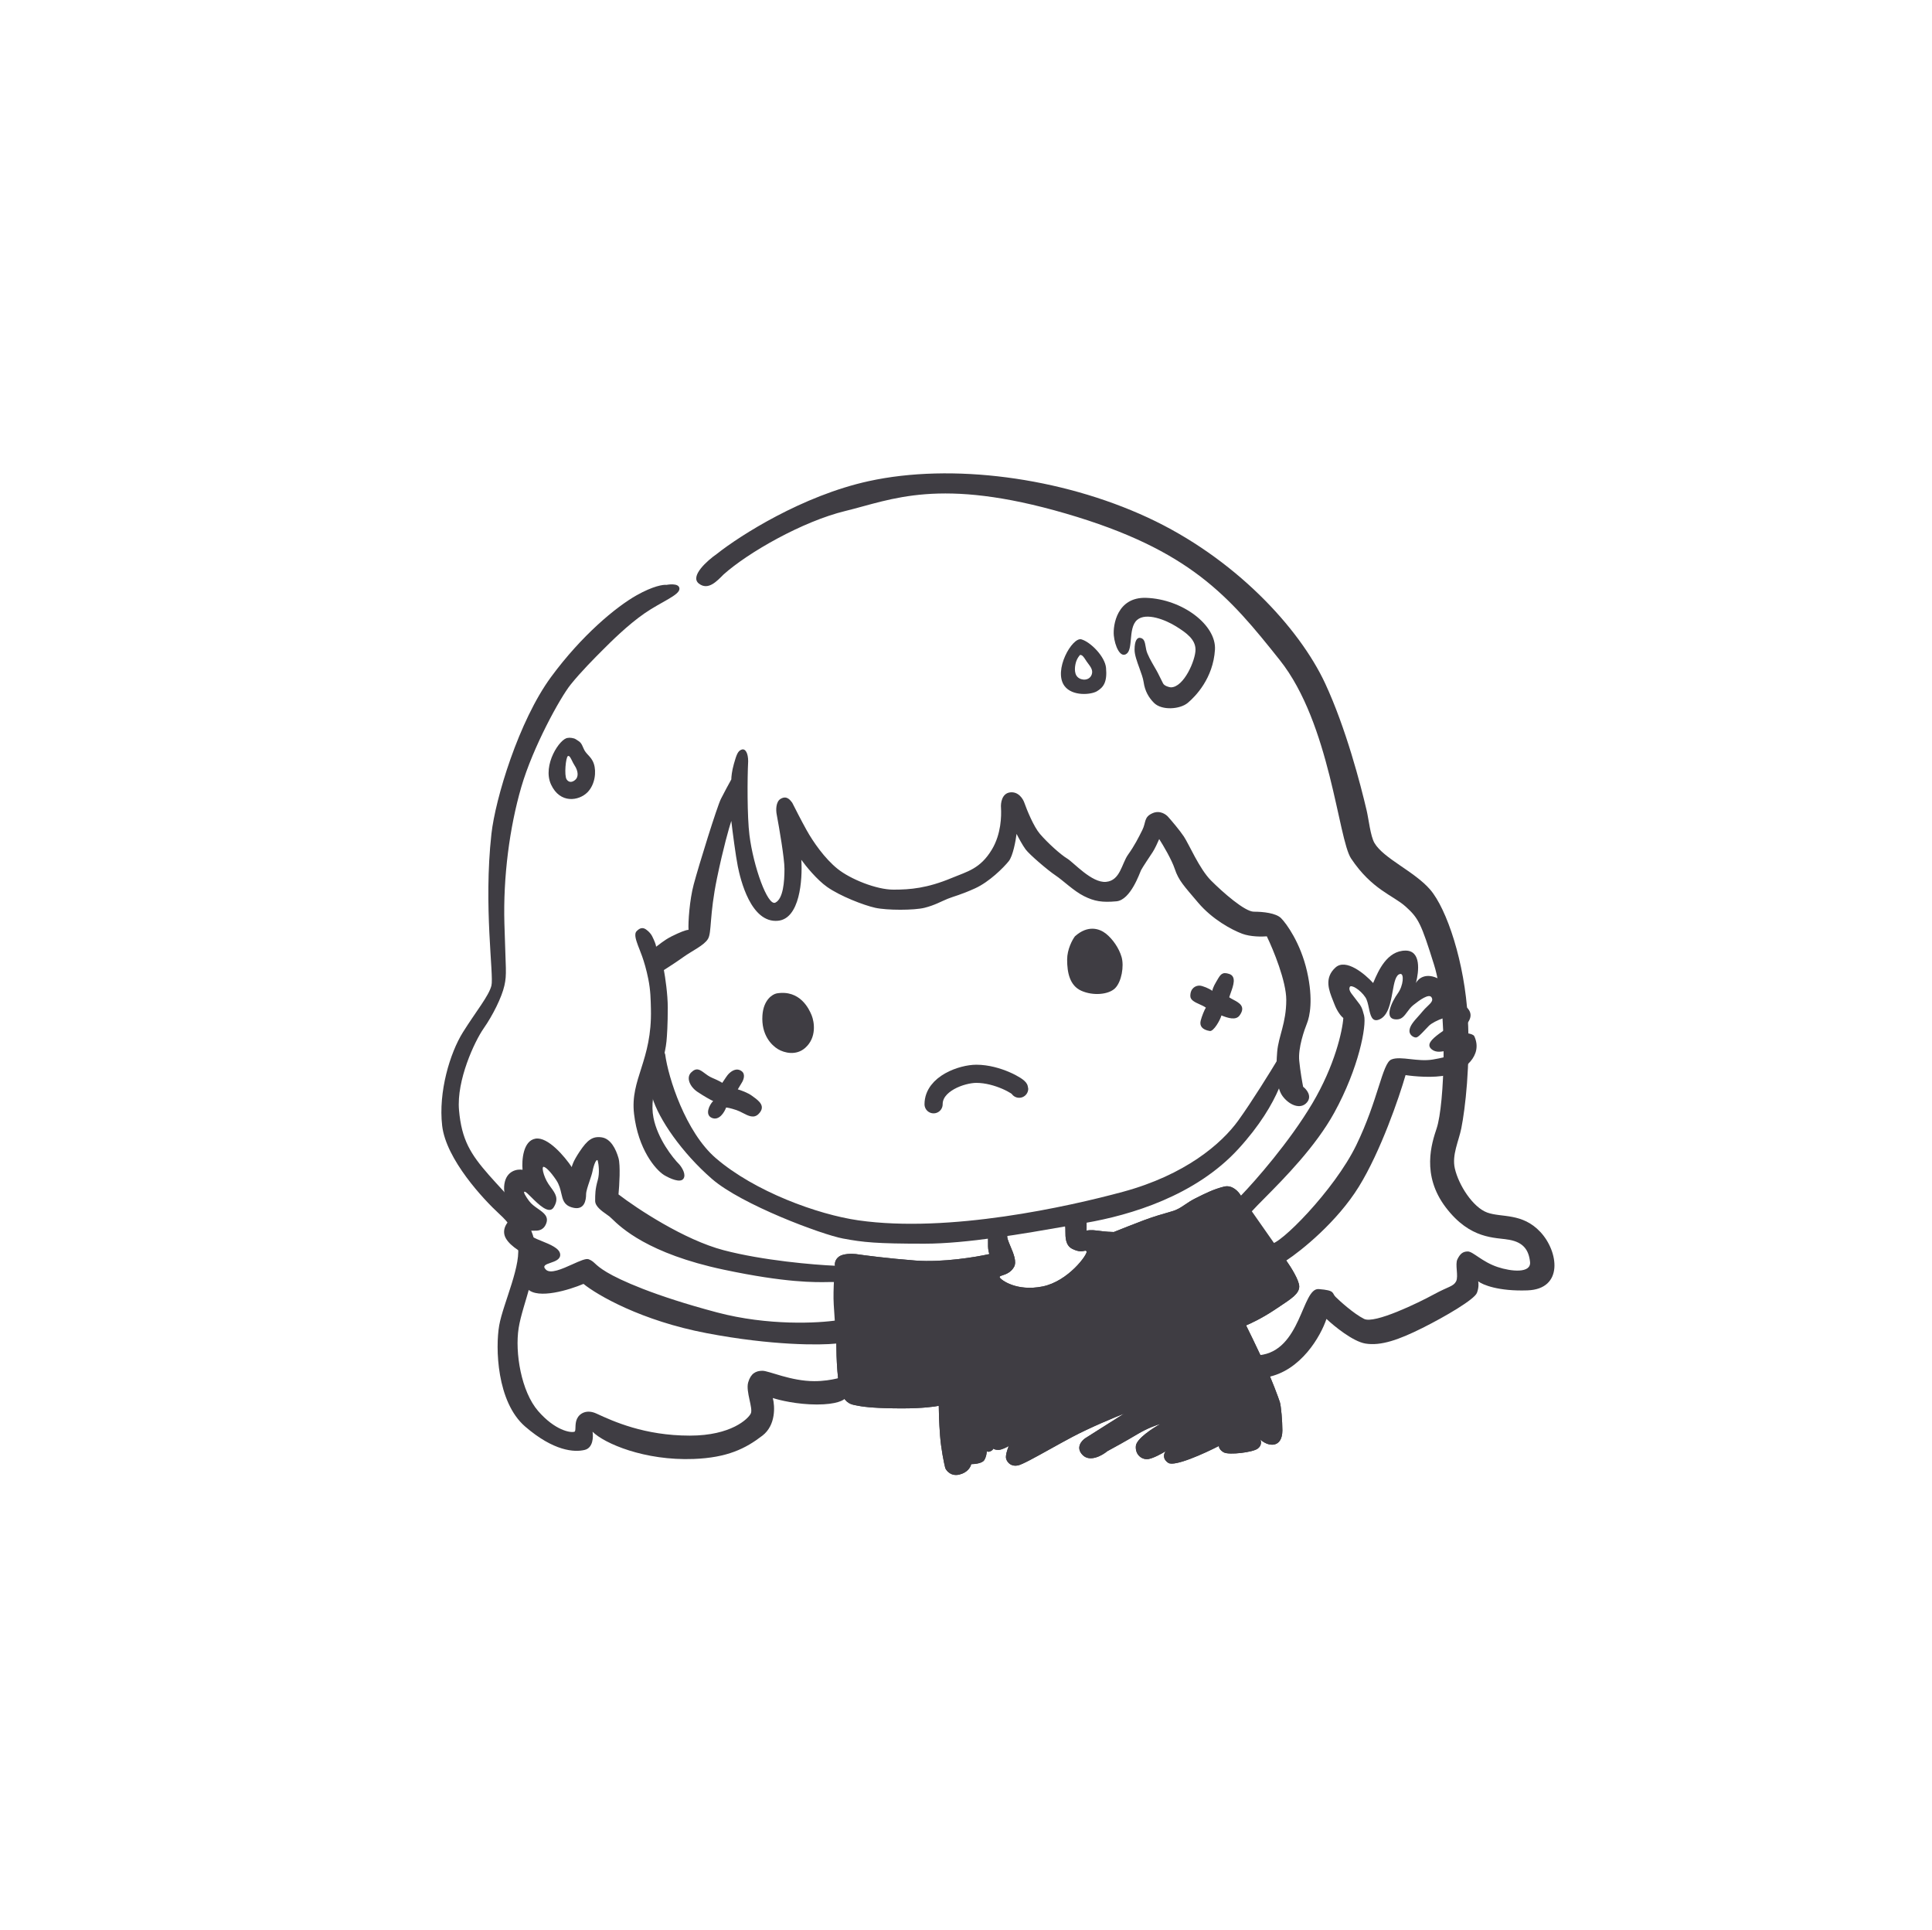 <svg width="745" height="744" viewBox="0 0 745 744" fill="none" xmlns="http://www.w3.org/2000/svg">
<path d="M360 425.748C360 417.748 371 414 376.5 414C384.737 414 393 418.929 393 419.748" stroke="#3F3D43" stroke-width="7" stroke-linecap="round" stroke-linejoin="round"/>
<path d="M414.5 361C419.5 356.5 424 358 426.5 360C429 362 431.5 365.5 432.5 369C433.5 372.5 432.5 378.5 430 381C427.5 383.5 421.5 384 417 382C412.5 380 411.5 375 411.5 370C411.5 366 413.5 362.333 414.5 361Z" fill="#3F3D43"/>
<path d="M299.5 383C308.5 381.5 312 389 313 391.5C314 394 315 400 310.5 404C307.055 407.063 302.5 406 300 404.5C297.5 403 293.5 399 294 391.5C294.4 385.5 297.833 383.333 299.5 383Z" fill="#3F3D43"/>
<path d="M269 421C271.4 422.6 274.167 424.167 275 424.5C273.5 426 271.7 429.8 274.5 431C277.3 432.2 279.333 428.833 280 427C280.333 427 281.6 427.2 284 428C284.829 428.276 285.657 428.705 286.475 429.128C288.619 430.238 290.691 431.31 292.5 429.5C295.495 426.505 292.563 424.37 290.516 422.88L290.515 422.879L290.514 422.878C290.334 422.747 290.162 422.621 290 422.5C288.4 421.3 285.667 420.333 284.5 420L286 417.5C286.667 416.5 287.6 414.2 286 413C284 411.5 282 413 281 414C280.459 414.541 279.735 415.646 279.169 416.511C278.897 416.925 278.662 417.284 278.5 417.5C278.333 417.333 277.3 416.7 274.5 415.5C273.399 415.028 272.498 414.355 271.687 413.748C269.921 412.427 268.577 411.423 266.5 413.5C264.5 415.5 266 419 269 421Z" fill="#3F3D43"/>
<path d="M256.5 406.5C255.833 404.333 253.9 401.3 251.5 406.5C250.667 409.167 249.5 416.2 251.5 423C254 431.5 263 444.5 274.5 454.5C286 464.5 317 476 325 477.5C333 479 338 479.5 356.5 479.5C372.743 479.5 394.767 475.646 411.743 472.675L411.745 472.675C414.104 472.262 416.365 471.866 418.5 471.5C436 468.5 461 461 477.5 443C494 425 497 410 495.5 408C494.3 406.4 493.333 407.333 493 408C490 413 482.7 424.8 477.5 432C471 441 457 453 433 459.5C412.091 465.163 366 475.5 331 470.5C315.371 468.267 291 459.431 276 446.5C264.4 436.5 257.667 415.5 256.5 406.5Z" fill="#3F3D43"/>
<path d="M467.5 382C467.5 381.667 467.8 380.5 469 378.5C469.143 378.262 469.276 378.034 469.403 377.816C470.618 375.738 471.285 374.595 474 375.5C476.869 376.456 475.594 379.989 474.582 382.792C474.36 383.409 474.15 383.989 474 384.5C474.425 384.819 474.995 385.12 475.599 385.438C477.832 386.617 480.519 388.036 478 391.5C476.545 393.5 473.5 392.5 471 391.5C470.5 393.333 467.98 397.747 466.5 397.5C463.5 397 462.5 395.5 463 393.5C463.4 391.9 464.5 389.167 465 388.5C464.333 388 463.444 387.6 462.556 387.2C460.778 386.4 459 385.6 459 384C459 381 461 380 462.5 380C463.7 380 466.333 381.167 467.5 382Z" fill="#3F3D43"/>
<path d="M283 294.5C282.2 297.3 282 299.667 282 300.5C281.167 302 279.2 305.6 278 308C276.5 311 269.5 333.5 267.5 341C265.9 347 265.333 355.5 265.5 358.5C264.5 358.5 262 359.5 259 361C255.922 362.539 253.833 364.5 253 365C253 364.333 252.3 362.6 251.5 361C250.7 359.4 249 358.167 248.5 358C247.5 357.667 246.7 357.8 245.5 359C244.3 360.2 245.5 363 246 364.5C246.444 365.831 248.5 370 250 377.5C250.888 381.94 250.912 385.501 251 389C251.5 409 242.912 416 244.5 429.5C246.1 443.1 252.667 450.833 256 453C258.5 454.5 262.3 456.1 263.5 454.5C264.7 452.9 263 450.167 262 449C259.333 446.333 253.6 439 252 431C250 421 256 411.5 257 401.5C257.205 399.449 257.5 395 257.5 388.5C257.5 383.3 256.5 376.667 256 374C257.333 373.167 260.7 371 263.5 369C267 366.5 271.5 364.5 273 362C274.5 359.5 273.5 353 276.5 338.5C278.9 326.9 281.167 319 282 316.5C282.5 320.833 283.7 330 284.5 334C285.5 339 289.5 356 300 355C308.4 354.2 309.5 339.333 309 331.5C310.667 333.833 315 339.2 319 342C324 345.5 333 349 337.5 350C342 351 352.5 351 356.5 350C360.5 349 363 347.5 365.5 346.5C368 345.5 370.5 345 376 342.5C381.5 340 387 334.5 389 332C390.6 330 391.667 324.167 392 321.5C392.667 322.833 394.3 325.9 395.5 327.5C397 329.5 404 335.5 407 337.5C410 339.5 414 343.5 418 345.5C422 347.5 425 348 430.5 347.5C436 347 439.5 336.5 440 335.5C440.5 334.5 443.5 330 444.5 328.5C445.3 327.3 446.5 324.667 447 323.5C448.5 325.833 451.8 331.4 453 335C454.5 339.5 456.5 341.5 462 348C467.5 354.5 475 358.5 479 360C482.2 361.2 486.667 361.167 488.5 361C491 366.167 496 378.3 496 385.5C496 394.5 493 399.5 492.5 405.5C492 411.5 492 419 494.5 422.5C497 426 501.5 428 504 425C506 422.6 503.833 420 502.5 419C502.167 417.333 501.4 413 501 409C500.5 404 503 397 504 394.5C505 392 506.5 385.5 504 374.5C501.5 363.5 496 356 494 354C492 352 487 351.5 483.5 351.5C480 351.5 471.5 344 467 339.5C462.5 335 458.5 325.5 456.5 322.5C454.9 320.1 451.833 316.5 450.5 315C449.667 314 447.3 312.3 444.5 313.5C441 315 442 317 440.5 320C439 323 437.5 326 435 329.5C432.5 333 432 339.5 426.5 340C421 340.5 414 332.5 411.5 331C409 329.5 404 325 401 321.5C398.6 318.7 396 312.333 395 309.5C394.5 308 392.7 305.1 389.5 305.5C386.3 305.9 385.833 309.667 386 311.5C386.167 314.5 386.1 321.5 382.5 327.5C378 335 373 336 367 338.5C357.496 342.46 351 343 344.5 343C337.981 343 328 339 323 335C318 331 313.5 324.5 311 320C309 316.4 306.5 311.5 305.5 309.5C304.833 308.667 303.5 306.5 301 308C299.153 309.108 299.167 312.333 299.5 314C300.5 319.333 302.5 331 302.5 335C302.5 340 302 346.5 299 348C296 349.5 290.5 334 289 322C288.095 314.757 288.167 300 288.5 293.5C288.5 290.5 287.5 288.5 286 289C284.5 289.5 284 291 283 294.5Z" fill="#3F3D43"/>
<path d="M248.5 236.5C255 232 262 229.5 262 227C262 224.5 257 225.5 257 225.5C255.833 225.333 251.9 225.9 245.5 229.5C237.5 234 224.247 245.024 212.5 261C200 278 191 308 189.5 321.5C186.389 349.5 190.5 376 189.5 380C188.5 384 183.5 390 178.5 398C173.5 406 169 421 170.5 434C172 447 186.5 462.5 192.5 468C196.5 471.667 198 474 199.5 479.5C201.542 486.989 194 502.5 192.5 511C191 519.5 191.5 540.5 202.5 550C213.5 559.5 221.5 560 225.5 559C228.7 558.2 228.833 554 228.5 552C233 556.5 248.5 563.231 267.5 562.5C280.5 562 287.5 558.5 294 553.5C299.2 549.5 298.833 542.167 298 539C300.5 539.833 307.4 541.5 315 541.5C322.6 541.5 325.5 539.833 326 539C374.667 537.333 475.3 533.4 488.5 531C501.7 528.6 509.333 515 511.5 508.5C514.5 511.333 521.7 517.2 526.5 518C532.5 519 539.5 516.5 548.5 512C557.5 507.5 568.5 501 569.5 498.5C570.3 496.5 570.167 494.667 570 494C571.667 495.333 577.8 497.9 589 497.5C603 497 601 482.5 594 475C587 467.5 579 469.5 573.5 467.5C568 465.5 562.5 457 561 450.5C559.8 445.3 562.513 439.938 563.5 435C565 427.5 567 410.5 566 392.5C564.808 371.033 557.929 350.5 551.5 343C545.5 336 533.5 331 530 325C528.465 322.369 527.784 315.859 527 312.5C524.667 302.5 519 280.7 511 263.5C501 242 476 215 442.5 199.5C409 184 367 178.5 335 185.5C309.4 191.1 285.333 206.5 276.5 213.5C272.667 216.167 265.9 222.2 269.5 225C273.1 227.8 276.5 224 279 221.5C288.5 213 309.5 201 326 197C343.821 192.68 362.207 183.769 411 198C459 212 474 230 493.5 254.5C513 279 516 323.5 521 331C529 343 537.241 345.216 542 349.5C547 354 548 356 553 372C558.429 389.372 557 426 554 435C552.09 440.731 548 453 557.5 465.5C567 478 576.5 477 582 478C587.5 479 589.5 482 590 486.5C590.5 491 582.803 490.268 577.5 488.5C571.5 486.5 568 482.5 566 482.5C564 482.5 563 483.5 562 485.5C561 487.5 562.5 492 561.5 494C560.5 496 558.5 496 553 499C546.761 502.403 530 510.5 526 508.5C522 506.5 516.5 501.5 515 500C513.5 498.5 515 497.5 508.5 497C502 496.5 501.774 520.95 485.5 522.5C475 523.5 470.5 525.578 460 526C421.636 527.54 326 530.5 326 530.5C326 530.5 321 532.5 314 532.5C304.945 532.5 296.5 528.5 294 528.5C291.5 528.5 289.5 529.5 288.5 533C287.5 536.5 290.5 543 289.5 545C288.5 547 282 553.5 266 553.5C248.5 553.5 236.5 548 230 545C226.25 543.269 223.5 544.88 222.5 547C221.5 549.12 222.25 551.75 221.5 552C220 552.5 214 551.5 207.5 544C201 536.5 198.5 521.5 200 512C201.5 502.5 208.5 488 206 478C203.5 468 195.5 461 188.5 453C181.5 445 178 439.5 177 428C176 416.5 183 401.5 186.5 396.5C190 391.5 193.5 384.5 194.5 380C195.5 375.5 195 374 194.5 356C194 338 196.5 319 201 303.5C205.5 288 216 269 220 264C224 259 229.5 253.5 232.5 250.5C235.5 247.5 242 241 248.5 236.5Z" fill="#3F3D43"/>
<path d="M438.5 239C436.606 240.624 436.323 243.712 436.065 246.521C435.847 248.902 435.647 251.082 434.5 252C432 254 429.875 249 429.5 245C429.125 241 430.779 230.099 442 230.5C456 231 469.094 241 468.5 250.5C467.813 261.5 461 268.5 458 271C455 273.5 448 274 445 271C443 269 441.5 266.5 441 263C440.781 261.467 440.082 259.549 439.366 257.584C438.447 255.064 437.5 252.466 437.5 250.5C437.5 247 438.5 245.5 440 246C441.26 246.42 441.462 247.545 441.79 249.375C441.853 249.724 441.92 250.099 442 250.5C442.355 252.273 443.966 255.05 445.23 257.23C445.749 258.124 446.209 258.918 446.5 259.5L448.5 263.5C449 264.5 451 265 451.5 265C456.525 265 461 254.5 461 250.5C461 246.5 457.5 244 453.5 241.5C449.5 239 442 236 438.5 239Z" fill="#3F3D43"/>
<path fill-rule="evenodd" clip-rule="evenodd" d="M417 246.5C413.5 245.5 406 258.5 410.5 264.5C413.5 268.5 420.691 267.885 423 266.5C425.5 265 427 263 426.5 257.5C426.1 253.1 420.5 247.5 417 246.5ZM418.629 254.435L418.63 254.437L418.631 254.438C418.747 254.616 418.869 254.804 419 255C419.197 255.296 419.421 255.592 419.647 255.892C420.567 257.112 421.535 258.395 421 260C420.167 262.5 417 262.5 415.5 261C414 259.5 414.5 256.5 415 255C415.4 253.8 416.167 252.833 416.5 252.5C417.369 252.5 417.86 253.254 418.629 254.435Z" fill="#3F3D43"/>
<path fill-rule="evenodd" clip-rule="evenodd" d="M212.5 302.5C209 295 216 284.5 219 284.5C219.5 284.333 221.25 284.5 222 285C222.217 285.145 222.413 285.268 222.592 285.381C223.655 286.052 224.144 286.361 225 288.5C225.462 289.656 226.139 290.384 226.831 291.13C227.636 291.997 228.462 292.887 229 294.5C230 297.5 229.5 302.5 226.5 305.5C223.24 308.76 216 310 212.5 302.5ZM218.5 300.5C217.5 299 218.163 291.919 219 291.5C219.557 291.221 220.037 292.199 220.59 293.326C220.869 293.893 221.165 294.498 221.5 295C223.117 297.426 223 299.5 222 300.5C221 301.5 219.5 302 218.5 300.5Z" fill="#3F3D43"/>
<path fill-rule="evenodd" clip-rule="evenodd" d="M381 476.5V480.5C381 481.7 381.333 483 381.5 483.5C376.333 484.667 363.4 486.8 353 486C342.6 485.2 333.333 484 330 483.5C328.5 483.333 325.1 483.3 323.5 484.5C321.9 485.7 321.833 487.333 322 488C314 487.667 294.2 486 279 482C263.8 478 245.667 466 238.5 460.5C238.833 457 239.3 449.3 238.5 446.5C237.5 443 235.5 439 232 438.5C228.5 438 226.5 439.5 223.5 444C221.1 447.6 220.5 449.5 220.5 450C217.833 446 211.3 438.2 206.5 439C201.7 439.8 201.167 447.333 201.5 451C199.5 450.667 195.3 451.3 194.5 456.5C193.7 461.7 197.167 466.667 199 468.5C197.167 469.5 193.7 472.4 194.5 476C195.3 479.6 200.833 482.833 203.5 484C201.833 486.667 199.5 493 203.5 497C207.5 501 219.5 497.333 225 495C230.333 499.333 247.3 509.2 272.5 514C297.7 518.8 316.333 518.667 322.5 518C322.5 523.167 322.9 534.3 324.5 537.5C326.315 541.13 328.13 541.466 330.319 541.871C330.542 541.912 330.769 541.954 331 542C333.5 542.5 338.5 543 348 543C355.6 543 360.5 542.333 362 542C362 543.667 362.1 548.3 362.5 553.5C362.9 558.7 364 564 364.5 566C365 567.167 366.8 569.3 370 568.5C373.2 567.7 374.333 565.5 374.5 564.5C375.833 564.5 378.7 564.2 379.5 563C380.3 561.8 380.5 560.167 380.5 559.5C380.667 559.667 381.2 559.9 382 559.5C382.8 559.1 383 558.667 383 558.5C383.167 558.667 383.8 559 385 559C386.2 559 388.167 558 389 557.5C388.5 558.667 387.6 561.3 388 562.5C388.5 564 390 565.5 392.5 565C394.167 564.667 399.167 561.889 404.833 558.741C407.667 557.167 410.667 555.5 413.5 554C420.3 550.4 429.667 546.5 433.5 545L418.5 554.5C417 555.5 414.7 558.2 417.5 561C420.3 563.8 425 561.167 427 559.5C429.167 558.333 434.5 555.4 438.5 553C442.5 550.6 446.167 549.333 447.5 549C444.438 550.667 438.25 554.7 438 557.5C437.688 561 440.5 563 443 562.5C445 562.1 448.167 560.333 449.5 559.5C448.833 560.333 448.1 562.4 450.5 564C452.9 565.6 464.5 560.333 470 557.5C470 558 470.4 559.2 472 560C474 561 483 560 485 558.5C486.6 557.3 486.333 555.667 486 555C486.667 555.667 488.5 557 490.5 557C493 557 494.5 555 494.5 551.5C494.5 548 494 542 493.5 540.5C493 539 490.5 532 487 524.5C484.2 518.5 481.5 513 480.5 511C482.167 510.333 486.7 508.2 491.5 505C492.069 504.621 492.615 504.26 493.138 503.914C498.132 500.612 501 498.716 501 496C501 493.6 497.667 488.333 496 486C501.833 482.167 515.6 471.1 524 457.5C532.4 443.9 539.5 423.167 542 414.5C545.167 415 552.8 415.7 558 414.5C564.5 413 572 407 568.5 399.5C568.033 398.5 564 397.5 561 399.5C561.485 398.894 562.198 398.23 562.967 397.514C565.372 395.274 568.318 392.531 566.5 389.5C564.1 385.5 558.5 387.833 556 389.5C557.833 386.667 560.2 380.3 555 377.5C549.8 374.7 546.833 377.333 546 379C547.167 374.5 548.053 366.5 542 366.5C534.87 366.5 531.506 374.333 529.759 378.399C529.668 378.61 529.582 378.811 529.5 379C526.333 375.5 519 369.4 515 373C510.53 377.023 512.454 381.845 513.984 385.68C514.165 386.135 514.341 386.576 514.5 387C515.7 390.2 517.333 392 518 392.5C517.667 397.333 514.8 410.7 506 425.5C497.2 440.3 484 455.333 478.5 461C477.667 459.5 475.2 456.7 472 457.5C468 458.5 465 460 461 462C459.327 462.836 458.091 463.673 456.964 464.436C455.395 465.498 454.036 466.418 452 467C448.5 468 445 469 441 470.5C437.8 471.7 432 474 429.5 475C428.667 475 426.3 474.9 423.5 474.5C420.7 474.1 419.333 474.333 419 474.5V469.5C415.167 469.167 405.6 468.9 398 470.5C390.4 472.1 383.5 475.167 381 476.5ZM488.351 479.11C488.882 479.207 489.418 479.306 490 479.5C493 480.5 514.5 459 523 441.5C527.212 432.828 529.705 425.016 531.575 419.158C533.478 413.195 534.734 409.257 536.5 408.5C538.305 407.727 540.906 408.017 543.826 408.342C546.57 408.648 549.593 408.984 552.5 408.5C558.5 407.5 565.5 405.5 564.5 403.5C564.088 402.676 562.554 403.269 560.62 404.017C557.863 405.084 554.293 406.465 552 404.5C549.964 402.755 552.003 400.737 555 398.5C555.436 398.174 555.913 397.85 556.397 397.52C558.305 396.219 560.333 394.836 560.5 393C560.731 390.461 553 393.5 551 395.5C550.462 396.038 549.933 396.601 549.427 397.14C547.991 398.668 546.739 400 546 400C545 400 543.5 399 543.5 397.5C543.5 395.625 545.187 393.75 546.875 391.875C547.437 391.25 548 390.625 548.5 390C549.125 389.218 549.817 388.56 550.436 387.971C551.797 386.676 552.809 385.713 552 384.5C551 383 547.5 385.5 545 387.5C544.027 388.278 543.309 389.25 542.637 390.16C541.582 391.588 540.639 392.863 539 393C533 393.5 536.812 386 539 383C541.188 380 541.488 375.314 540 375.5C538.183 375.727 537.631 378.798 536.995 382.337C536.23 386.587 535.345 391.513 532 393C529.052 394.31 528.464 391.542 527.847 388.634C527.523 387.104 527.19 385.534 526.5 384.5C524.5 381.5 521 379.5 520.5 380.5C519.951 381.598 520.9 382.799 522.02 384.217L522.022 384.219C522.344 384.627 522.681 385.053 523 385.5C523.299 385.919 523.56 386.249 523.796 386.548C524.687 387.675 525.209 388.337 526 391.5C527 395.5 524.005 411.718 514.5 429C507.311 442.071 495.211 454.287 487.689 461.881C483.701 465.907 481 468.634 481 469.5C481 471.5 481 472.5 482.5 475.5C485.142 478.519 486.717 478.809 488.351 479.11ZM323 509C325 508 326.5 505 326 499.5C325.667 498.167 324.6 495.3 323 494.5C322.462 494.231 321.415 494.252 319.53 494.289C314.412 494.391 303.113 494.615 279 489.5C249.851 483.317 239.427 473.232 236.013 469.929C235.562 469.493 235.233 469.175 235 469C234.684 468.763 234.33 468.513 233.958 468.251L233.957 468.25C231.98 466.854 229.5 465.104 229.5 463C229.5 460.5 229.5 458.5 230.5 455C231.3 452.2 230.833 448.833 230.5 447.5C230 446.5 229 449 228.5 451.5C228.292 452.541 227.823 453.929 227.348 455.339C226.681 457.314 226 459.333 226 460.5C226 462.5 225.5 467 220.5 465.5C217.471 464.591 217.011 462.581 216.452 460.137C216.088 458.547 215.682 456.774 214.5 455C212.1 451.4 210.5 450.167 210 450C208.5 449 209.5 453.5 211.5 456.5C211.82 456.98 212.153 457.435 212.477 457.877C214.172 460.192 215.6 462.141 213.5 465.5C211.703 468.376 207.58 464.275 204.847 461.556C203.778 460.493 202.922 459.641 202.5 459.5C201.3 459.1 203 461.667 204 463C204.881 464.233 206.195 465.156 207.442 466.03C209.734 467.639 211.795 469.085 210.5 472C209.35 474.588 207.208 474.53 205.69 474.489C204.568 474.459 203.787 474.438 204 475.5C204.219 476.594 206.447 477.496 208.927 478.5C212.115 479.791 215.719 481.25 216 483.5C216.252 485.517 214.089 486.263 212.267 486.891C210.475 487.509 209.013 488.013 210.5 489.5C212.266 491.266 216.803 489.221 220.747 487.443C223.504 486.201 225.972 485.089 227 485.5C228.183 485.973 228.694 486.446 229.435 487.132C230.259 487.894 231.366 488.92 234 490.5C239 493.5 252 499.5 276.5 506C296.1 511.2 315.667 510.167 323 509ZM410.5 472C409.5 470.5 408.5 470 398.5 472C395.5 472.667 389.3 474.4 388.5 476C388.079 476.843 388.812 478.573 389.651 480.556C390.804 483.278 392.157 486.475 391 488.5C389.781 490.634 387.818 491.281 386.585 491.687C385.795 491.948 385.305 492.11 385.5 492.5C386 493.5 392 498 402 496C412 494 419.5 483.5 419 482.5C418.808 482.117 418.543 482.174 418.064 482.278C417.292 482.446 415.967 482.733 413.5 481.5C410.833 480.167 410.833 477.056 410.833 474.685C410.833 473.5 410.833 472.5 410.5 472Z" fill="#3F3D43"/>
<path fill-rule="evenodd" clip-rule="evenodd" d="M381 476.5V480.5C381 481.7 381.333 483 381.5 483.5C376.333 484.667 363.4 486.8 353 486C342.6 485.2 333.333 484 330 483.5C328.5 483.333 325.1 483.3 323.5 484.5C321.9 485.7 321.833 487.333 322 488C322 488 321.134 497.154 321.5 503C322 511 322.5 518 322.5 518C322.5 523.167 322.9 534.3 324.5 537.5C326.315 541.13 328.13 541.466 330.319 541.871C330.542 541.912 330.769 541.954 331 542C333.5 542.5 338.5 543 348 543C355.6 543 360.5 542.333 362 542C362 543.667 362.1 548.3 362.5 553.5C362.9 558.7 364 564 364.5 566C365 567.167 366.8 569.3 370 568.5C373.2 567.7 374.333 565.5 374.5 564.5C375.833 564.5 378.7 564.2 379.5 563C380.3 561.8 380.5 560.167 380.5 559.5C380.667 559.667 381.2 559.9 382 559.5C382.8 559.1 383 558.667 383 558.5C383.167 558.667 383.8 559 385 559C386.2 559 388.167 558 389 557.5C388.5 558.667 387.6 561.3 388 562.5C388.5 564 390 565.5 392.5 565C394.167 564.667 399.167 561.889 404.833 558.741C407.667 557.167 410.667 555.5 413.5 554C420.3 550.4 429.667 546.5 433.5 545L418.5 554.5C417 555.5 414.7 558.2 417.5 561C420.3 563.8 425 561.167 427 559.5C429.167 558.333 434.5 555.4 438.5 553C442.5 550.6 446.167 549.333 447.5 549C444.438 550.667 438.25 554.7 438 557.5C437.688 561 440.5 563 443 562.5C445 562.1 448.167 560.333 449.5 559.5C448.833 560.333 448.1 562.4 450.5 564C452.9 565.6 464.5 560.333 470 557.5C470 558 470.4 559.2 472 560C474 561 483 560 485 558.5C486.6 557.3 486.333 555.667 486 555C486.667 555.667 488.5 557 490.5 557C493 557 494.5 555 494.5 551.5C494.5 548 494 542 493.5 540.5C493 539 490.5 532 487 524.5C484.2 518.5 481.5 513 480.5 511C482.167 510.333 486.7 508.2 491.5 505C492.069 504.621 492.615 504.26 493.138 503.914C498.132 500.612 501 498.716 501 496C501 493.6 497.667 488.333 496 486L478.5 461C477.667 459.5 475.2 456.7 472 457.5C468 458.5 465 460 461 462C459.327 462.836 458.091 463.673 456.964 464.436C455.395 465.498 454.036 466.418 452 467C448.5 468 445 469 441 470.5C437.8 471.7 432 474 429.5 475C428.667 475 426.3 474.9 423.5 474.5C420.7 474.1 419.333 474.333 419 474.5V469.5C415.167 469.167 405.6 468.9 398 470.5C390.4 472.1 383.5 475.167 381 476.5ZM398.5 472C408.5 470 409.5 470.5 410.5 472C410.833 472.5 410.833 473.5 410.833 474.685C410.833 477.056 410.833 480.167 413.5 481.5C415.967 482.733 417.292 482.446 418.064 482.278C418.543 482.174 418.808 482.117 419 482.5C419.5 483.5 412 494 402 496C392 498 386 493.5 385.5 492.5C385.305 492.11 385.795 491.948 386.585 491.687C387.818 491.281 389.781 490.634 391 488.5C392.157 486.475 390.804 483.278 389.651 480.556C388.812 478.573 388.079 476.843 388.5 476C389.3 474.4 395.5 472.667 398.5 472Z" fill="#3F3D43"/>
</svg>
